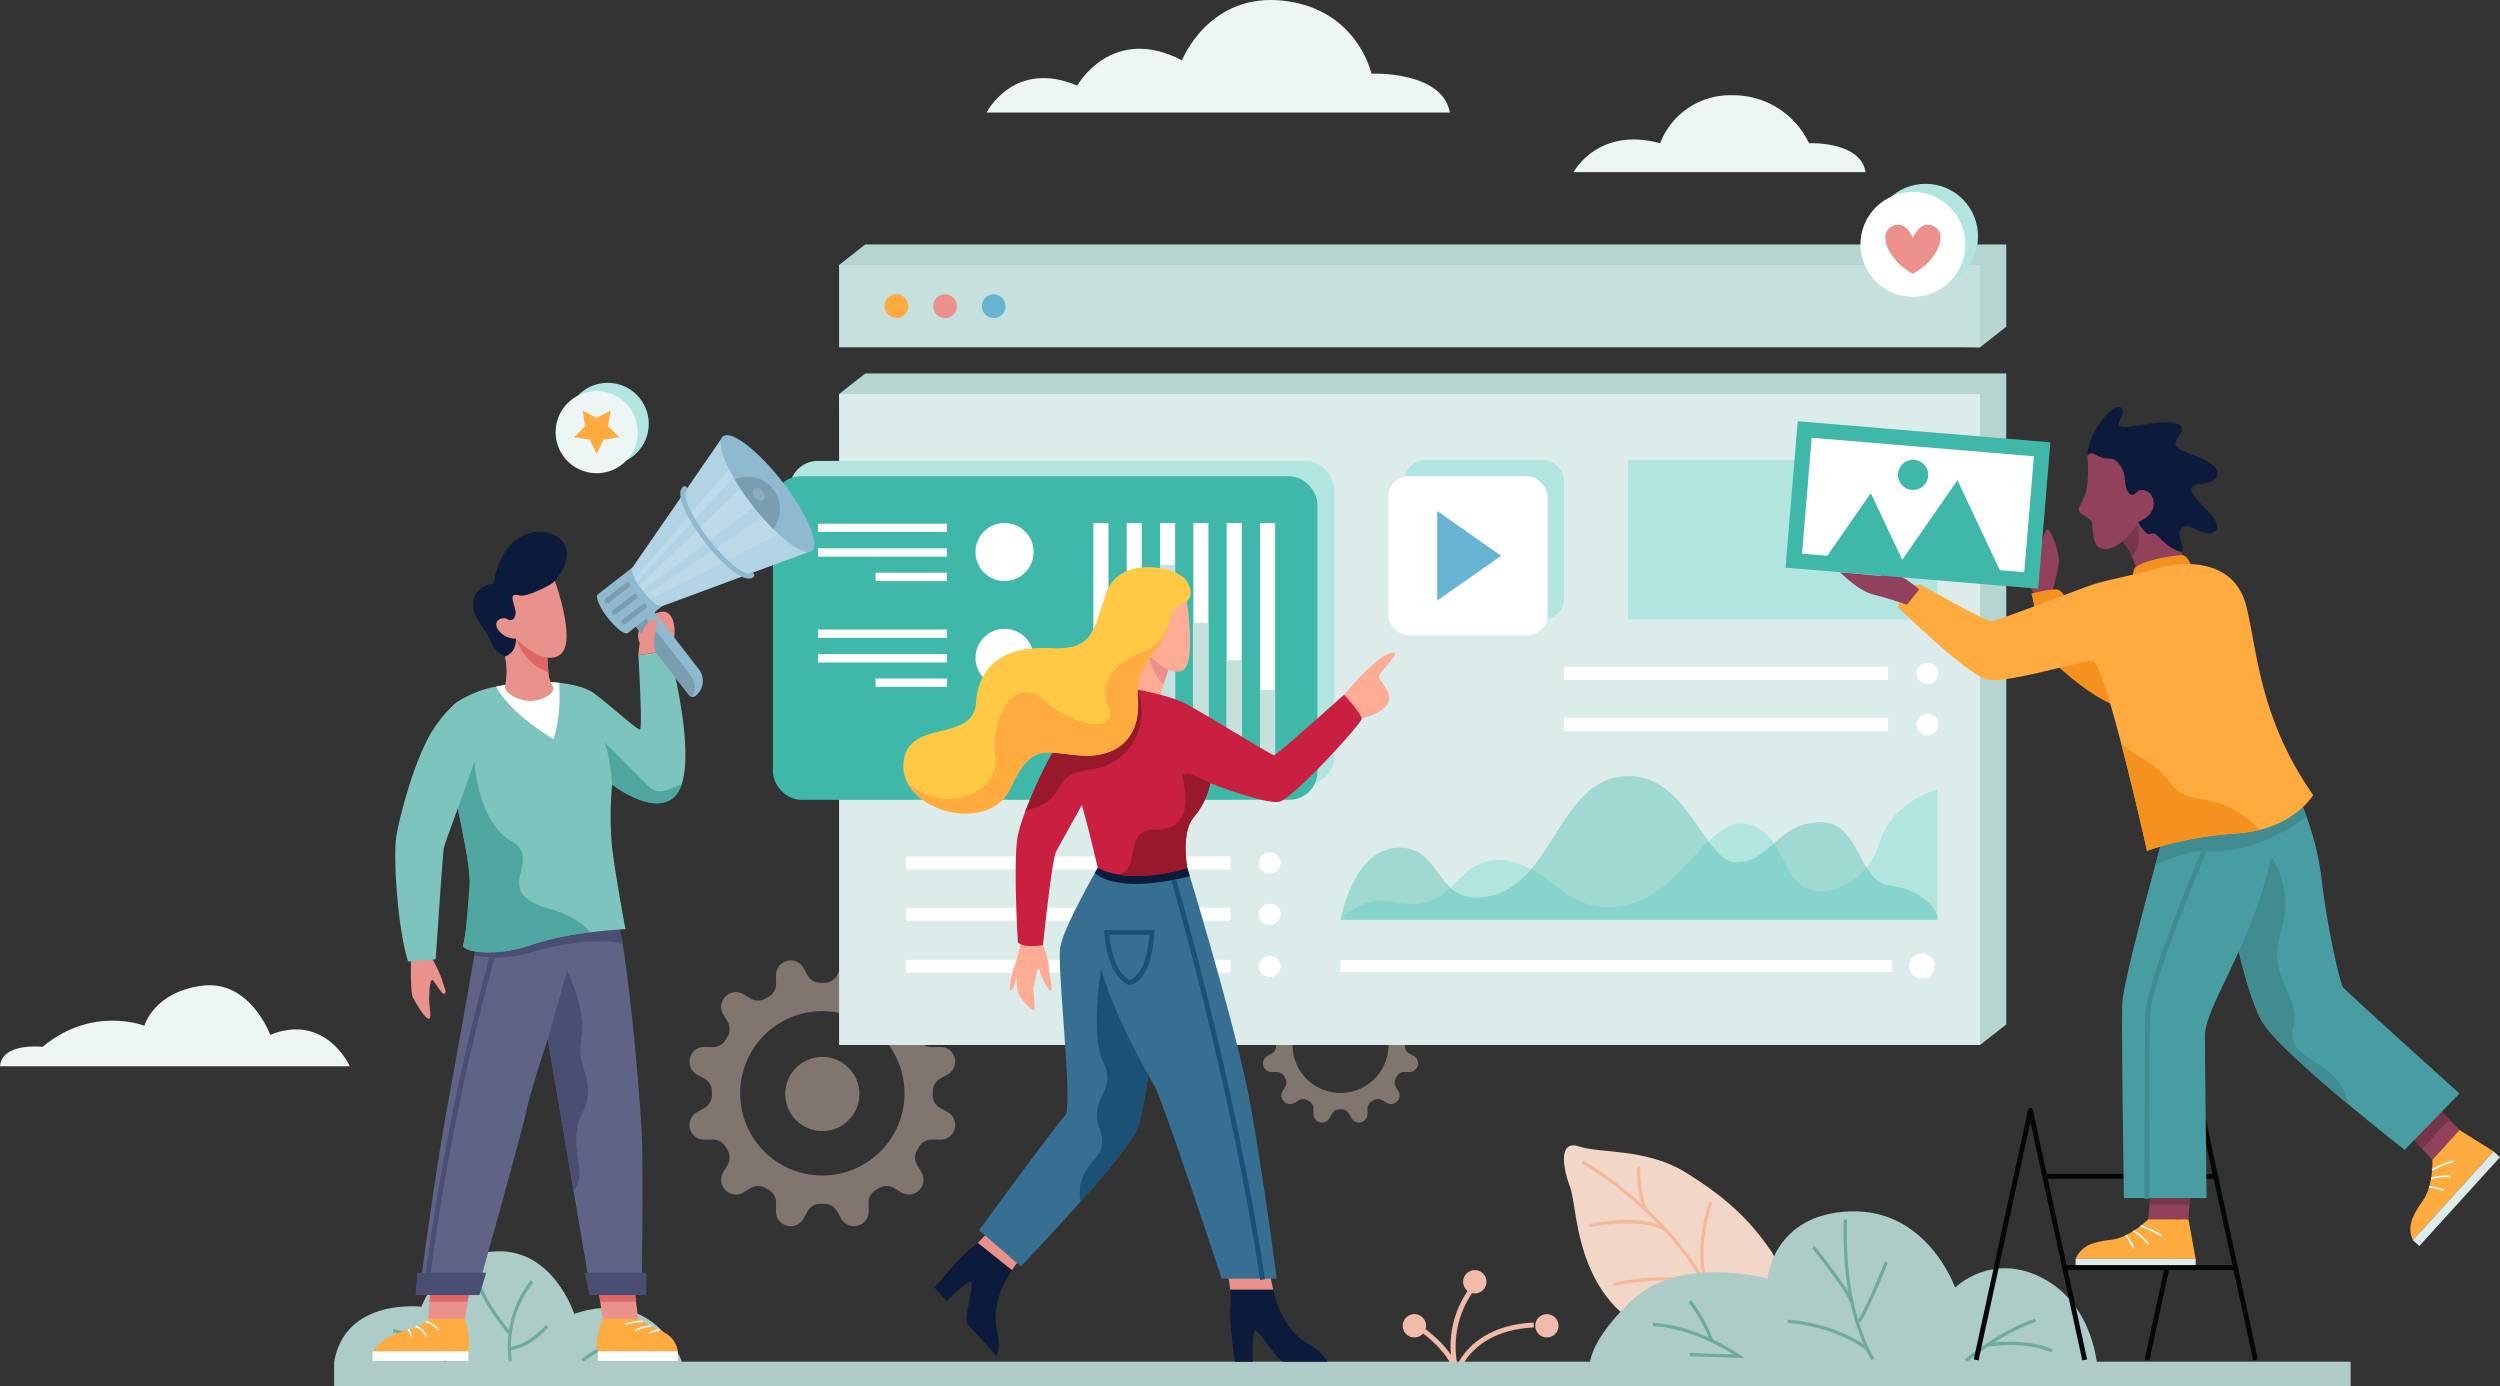 <svg xmlns="http://www.w3.org/2000/svg" width="565.097" height="313.346" viewBox="0 0 565.097 313.346">
  <rect x="0" y="0" width="565.097" height="313.346" fill="#333333" stroke="none"/>
  <g id="Group_928" data-name="Group 928" transform="translate(-249.754 -150.731)">
    <g id="Group_724" data-name="Group 724" transform="translate(249.754 150.731)">
      <g id="Group_674" data-name="Group 674" transform="translate(155.849 217.105)" opacity="0.4">
        <path id="Path_3117" data-name="Path 3117" d="M471.517,497.523c.006.015.009.034.015.05a3.3,3.3,0,0,0,3.235,2.439l1.916-.031a3.316,3.316,0,0,1,2.945,1.718c.12.21.241.421.362.629a3.319,3.319,0,0,1,.022,3.417l-.982,1.632a3.3,3.3,0,0,0,.495,4.024l.041.041a3.3,3.3,0,0,0,4.024.495l1.632-.982a3.319,3.319,0,0,1,3.417.022c.207.121.418.242.629.362a3.315,3.315,0,0,1,1.718,2.944l-.031,1.917a3.3,3.3,0,0,0,2.439,3.235c.016.006.034.009.05.015a3.3,3.3,0,0,0,3.734-1.585l.928-1.672a3.284,3.284,0,0,1,2.919-1.693c.136,0,.273.006.409.006s.272,0,.409-.006a3.284,3.284,0,0,1,2.919,1.693l.929,1.672a3.3,3.3,0,0,0,3.733,1.585c.016-.006.034-.009.05-.015a3.294,3.294,0,0,0,2.439-3.235l-.031-1.917a3.317,3.317,0,0,1,1.718-2.944c.21-.12.421-.241.629-.362a3.319,3.319,0,0,1,3.417-.022l1.632.982a3.3,3.3,0,0,0,4.025-.495l.04-.041a3.3,3.3,0,0,0,.495-4.024l-.981-1.632a3.318,3.318,0,0,1,.021-3.417c.121-.207.242-.418.363-.629a3.314,3.314,0,0,1,2.944-1.718l1.916.031a3.3,3.3,0,0,0,3.235-2.439c.006-.016.009-.034.016-.05a3.3,3.3,0,0,0-1.585-3.734l-1.672-.929a3.283,3.283,0,0,1-1.693-2.919c0-.136.006-.272.006-.409s0-.272-.006-.409A3.285,3.285,0,0,1,528.1,486.2l1.672-.929a3.3,3.3,0,0,0,1.585-3.734c-.006-.015-.009-.034-.016-.049a3.294,3.294,0,0,0-3.235-2.439l-1.916.031a3.315,3.315,0,0,1-2.944-1.718c-.121-.21-.242-.421-.363-.629a3.319,3.319,0,0,1-.021-3.418l.981-1.631a3.3,3.3,0,0,0-.495-4.025l-.04-.04a3.3,3.3,0,0,0-4.025-.495l-1.632.981a3.318,3.318,0,0,1-3.417-.022l-.629-.362a3.315,3.315,0,0,1-1.718-2.944l.031-1.916a3.294,3.294,0,0,0-2.439-3.235c-.016-.006-.034-.009-.05-.016a3.3,3.3,0,0,0-3.733,1.585l-.929,1.672a3.286,3.286,0,0,1-2.919,1.693c-.136,0-.273-.006-.409-.006s-.273,0-.409.006a3.286,3.286,0,0,1-2.919-1.693l-.928-1.672a3.3,3.3,0,0,0-3.734-1.585c-.015.006-.034.009-.05.016a3.3,3.3,0,0,0-2.439,3.235l.031,1.916a3.314,3.314,0,0,1-1.718,2.944l-.629.362a3.318,3.318,0,0,1-3.417.022l-1.632-.981a3.3,3.3,0,0,0-4.024.495l-.041.04a3.3,3.3,0,0,0-.495,4.025l.982,1.631a3.32,3.32,0,0,1-.022,3.418c-.121.207-.242.418-.362.629a3.317,3.317,0,0,1-2.945,1.718l-1.916-.031a3.294,3.294,0,0,0-3.235,2.439c-.006.016-.009.034-.015.049a3.3,3.3,0,0,0,1.585,3.734l1.672.929a3.284,3.284,0,0,1,1.693,2.919c0,.136-.006.273-.006.409s0,.273.006.409a3.283,3.283,0,0,1-1.693,2.919l-1.672.929A3.3,3.3,0,0,0,471.517,497.523Zm11.343-7.99a18.575,18.575,0,1,1,18.575,18.575A18.573,18.573,0,0,1,482.86,489.532Z" transform="translate(-471.407 -459.504)" fill="#f4d7c9"/>
        <circle id="Ellipse_60" data-name="Ellipse 60" cx="8.384" cy="8.384" r="8.384" transform="translate(21.644 21.799)" fill="#f4d7c9"/>
      </g>
      <g id="Group_676" data-name="Group 676" transform="translate(75.53 282.833)">
        <path id="Path_3118" data-name="Path 3118" d="M435.8,578.048s-5.849-17.155-24.368-10.917c0,0-4.679-14.621-17.545-14.133s-16.96,12.52-16.96,12.52-17.285-2.09-19.755,12.531Z" transform="translate(-357.175 -552.985)" fill="#adccc7"/>
        <g id="Group_675" data-name="Group 675" transform="translate(32.204 6.549)">
          <path id="Path_3119" data-name="Path 3119" d="M413.2,580.725l.732-.118a23.418,23.418,0,0,1,4.8-17.818l-.557-.49A24.194,24.194,0,0,0,413.2,580.725Z" transform="translate(-405.928 -562.299)" fill="#6eab9c"/>
          <path id="Path_3120" data-name="Path 3120" d="M410.049,574.476l.567-.477c-.059-.07-5.918-7.078-6.916-11.467l-.724.165C404.015,567.259,409.8,574.183,410.049,574.476Z" transform="translate(-402.977 -562.368)" fill="#6eab9c"/>
          <path id="Path_3121" data-name="Path 3121" d="M413.463,582.39c4.6-.251,8.679-4.993,8.85-5.195l-.565-.48c-.04.047-4.042,4.7-8.326,4.934Z" transform="translate(-406.078 -566.579)" fill="#6eab9c"/>
        </g>
        <path id="Path_3122" data-name="Path 3122" d="M387.884,585.777l.484-.561c-.332-.286-8.177-7.025-12.268-7.139l-.02.741C379.909,578.925,387.8,585.709,387.884,585.777Z" transform="translate(-362.787 -560.434)" fill="#6eab9c"/>
        <path id="Path_3123" data-name="Path 3123" d="M371.117,586.155a70.637,70.637,0,0,0,11.365-1.688l-.185-.718a69.879,69.879,0,0,1-11.224,1.666Z" transform="translate(-361.301 -562.118)" fill="#6eab9c"/>
        <path id="Path_3124" data-name="Path 3124" d="M437.131,585.569c4.116-3.423,12.8-6.158,12.892-6.185l-.221-.708c-.362.113-8.917,2.808-13.146,6.324Z" transform="translate(-380.771 -560.612)" fill="#6eab9c"/>
        <path id="Path_3125" data-name="Path 3125" d="M442.821,576.505" transform="translate(-382.602 -559.968)" fill="none" stroke="#6eab9c" stroke-width="2"/>
        <path id="Path_3126" data-name="Path 3126" d="M441.772,581.873l.741-.021a13.27,13.27,0,0,1,1.422-6.213l-.646-.364A13.767,13.767,0,0,0,441.772,581.873Z" transform="translate(-382.288 -559.602)" fill="#6eab9c"/>
      </g>
      <g id="Group_677" data-name="Group 677" transform="translate(317.068 287.092)">
        <path id="Path_3127" data-name="Path 3127" d="M717.489,586.189l-.552-2a22.173,22.173,0,0,1,3.251-18.93l.87.692a21.441,21.441,0,0,0-3.438,16.288c1.507-2.971,5.924-8.935,17.243-9.5l.056,1.11c-14.252.713-16.883,10.235-16.908,10.332Z" transform="translate(-705.269 -560.887)" fill="#f2baab"/>
        <circle id="Ellipse_61" data-name="Ellipse 61" cx="2.636" cy="2.636" r="2.636" transform="translate(29.95 9.953)" fill="#f2baab"/>
        <path id="Path_3128" data-name="Path 3128" d="M705.971,575.834a2.636,2.636,0,1,1-2.637-2.637A2.636,2.636,0,0,1,705.971,575.834Z" transform="translate(-700.698 -563.244)" fill="#f2baab"/>
        <path id="Path_3129" data-name="Path 3129" d="M725.394,561.679a2.636,2.636,0,1,1-2.636-2.637A2.636,2.636,0,0,1,725.394,561.679Z" transform="translate(-706.464 -559.042)" fill="#f2baab"/>
        <path id="Path_3130" data-name="Path 3130" d="M714.2,587.923c-1.289-4.925-7.254-9.1-7.314-9.142l.632-.915c.259.179,6.363,4.449,7.758,9.775Z" transform="translate(-702.535 -564.63)" fill="#f2baab"/>
      </g>
      <g id="Group_678" data-name="Group 678" transform="translate(353.503 258.902)">
        <path id="Path_3131" data-name="Path 3131" d="M799.38,542.885c-5.012-7.393-10.62-12.436-19.418-17.865s-19.383-4.253-23.936-5.808-4.02,4.122-2.073,9.292.657,30.138,26.086,35.141S803.08,548.343,799.38,542.885Z" transform="translate(-752.517 -518.95)" fill="#f2d6c8"/>
        <path id="Path_3132" data-name="Path 3132" d="M797.451,555.328a.37.37,0,0,0,.36-.461c-2.1-8.312,1.142-17.162,1.175-17.251a.37.37,0,1,0-.694-.259c-.034.091-3.361,9.151-1.2,17.692A.37.37,0,0,0,797.451,555.328Z" transform="translate(-765.534 -524.343)" fill="#f5b89b"/>
        <path id="Path_3133" data-name="Path 3133" d="M789.286,563.47a.37.37,0,0,0,.134-.716c-7.961-3.093-20.343-.313-20.866-.193a.371.371,0,0,0,.165.723c.126-.03,12.684-2.848,20.433.161A.358.358,0,0,0,789.286,563.47Z" transform="translate(-757.192 -531.522)" fill="#f5b89b"/>
        <path id="Path_3134" data-name="Path 3134" d="M789.417,559.171a.384.384,0,0,0,.127-.022.371.371,0,0,0,.22-.476c-7.837-21.423-30.708-34.567-30.938-34.7a.371.371,0,0,0-.365.646c.227.129,22.865,13.145,30.608,34.307A.37.37,0,0,0,789.417,559.171Z" transform="translate(-754.226 -520.428)" fill="#f5b89b"/>
        <path id="Path_3135" data-name="Path 3135" d="M777.9,545.526a.371.371,0,0,0,.2-.685c-5.458-3.433-16.8-1.143-17.276-1.044a.37.37,0,1,0,.15.726c.115-.024,11.526-2.328,16.731.946A.378.378,0,0,0,777.9,545.526Z" transform="translate(-754.895 -526.077)" fill="#f5b89b"/>
        <path id="Path_3136" data-name="Path 3136" d="M778.116,535.981a.371.371,0,0,0,.323-.552c-1.8-3.208-1.695-9.3-1.693-9.366a.372.372,0,0,0-.363-.378h-.008a.371.371,0,0,0-.37.363c0,.259-.11,6.359,1.789,9.743A.371.371,0,0,0,778.116,535.981Z" transform="translate(-759.489 -520.949)" fill="#f5b89b"/>
      </g>
      <path id="Path_3137" data-name="Path 3137" d="M875.591,575.9s-.555-14.294-12.229-20.552-19.98,2.052-19.98,2.052-6.2-17.836-23.685-17.242-18.715,15.19-18.715,15.19-19.908-5.613-31,5.209c-11.326,11.049-9.051,16.085-9.051,16.085Z" transform="translate(-401.456 -266.339)" fill="#adccc7"/>
      <g id="Group_679" data-name="Group 679" transform="translate(444.098 298.049)">
        <path id="Path_3138" data-name="Path 3138" d="M881.842,584.433c.074-.062,7.422-6.232,15.618-9.108l-.245-.7c-8.328,2.922-15.777,9.179-15.852,9.241Z" transform="translate(-881.363 -574.626)" fill="#6eab9c"/>
        <path id="Path_3139" data-name="Path 3139" d="M903.066,584.483l.339-.66c-.215-.11-5.391-2.7-14.915-1.377l.1.734C897.886,581.887,903.015,584.456,903.066,584.483Z" transform="translate(-883.479 -576.836)" fill="#6eab9c"/>
      </g>
      <g id="Group_680" data-name="Group 680" transform="translate(285.483 218.68)" opacity="0.4">
        <path id="Path_3140" data-name="Path 3140" d="M655.842,483.936c0,.009.006.02.009.029a1.924,1.924,0,0,0,1.889,1.424l1.119-.018a1.935,1.935,0,0,1,1.718,1c.07.123.141.246.212.367a1.938,1.938,0,0,1,.013,1.995l-.573.953a1.924,1.924,0,0,0,.289,2.349l.023.023a1.925,1.925,0,0,0,2.35.289l.952-.572a1.935,1.935,0,0,1,1.995.013l.367.211a1.935,1.935,0,0,1,1,1.719l-.018,1.118a1.923,1.923,0,0,0,1.424,1.889l.029.009a1.926,1.926,0,0,0,2.179-.925l.542-.976a1.919,1.919,0,0,1,1.7-.989c.079,0,.159,0,.238,0s.159,0,.238,0a1.918,1.918,0,0,1,1.7.989l.542.976a1.927,1.927,0,0,0,2.18.925l.029-.009a1.924,1.924,0,0,0,1.424-1.889l-.018-1.118a1.936,1.936,0,0,1,1-1.719l.366-.211a1.936,1.936,0,0,1,2-.013l.952.572a1.924,1.924,0,0,0,2.349-.289l.023-.023a1.924,1.924,0,0,0,.29-2.349l-.573-.953a1.938,1.938,0,0,1,.013-1.995l.212-.367a1.935,1.935,0,0,1,1.718-1l1.119.018a1.924,1.924,0,0,0,1.888-1.424c0-.008.006-.02.009-.029a1.926,1.926,0,0,0-.925-2.179l-.976-.542a1.918,1.918,0,0,1-.988-1.7c0-.079,0-.159,0-.238s0-.159,0-.238a1.919,1.919,0,0,1,.988-1.7l.976-.542a1.926,1.926,0,0,0,.925-2.179c0-.009-.006-.02-.009-.029a1.924,1.924,0,0,0-1.888-1.425l-1.119.018a1.935,1.935,0,0,1-1.718-1c-.071-.123-.141-.246-.212-.367a1.938,1.938,0,0,1-.013-1.995l.573-.953a1.924,1.924,0,0,0-.29-2.349l-.023-.023a1.924,1.924,0,0,0-2.349-.289l-.952.572a1.936,1.936,0,0,1-2-.013l-.366-.211a1.935,1.935,0,0,1-1-1.718l.018-1.119A1.924,1.924,0,0,0,678,461.818l-.029-.009a1.928,1.928,0,0,0-2.18.925l-.542.976a1.916,1.916,0,0,1-1.7.988l-.238,0-.238,0a1.917,1.917,0,0,1-1.7-.988l-.542-.976a1.927,1.927,0,0,0-2.179-.925l-.029.009a1.923,1.923,0,0,0-1.424,1.889l.018,1.119a1.935,1.935,0,0,1-1,1.718l-.367.211a1.935,1.935,0,0,1-1.995.013l-.952-.572a1.925,1.925,0,0,0-2.35.289l-.023.023a1.924,1.924,0,0,0-.289,2.349l.573.953a1.938,1.938,0,0,1-.013,1.995c-.071.121-.141.244-.212.367a1.935,1.935,0,0,1-1.718,1l-1.119-.018a1.924,1.924,0,0,0-1.889,1.425c0,.009-.006.02-.009.029a1.927,1.927,0,0,0,.925,2.179l.976.542a1.919,1.919,0,0,1,.989,1.7c0,.079,0,.159,0,.238s0,.159,0,.238a1.918,1.918,0,0,1-.989,1.7l-.976.542A1.927,1.927,0,0,0,655.842,483.936Zm6.621-4.664a10.842,10.842,0,1,1,10.842,10.842A10.842,10.842,0,0,1,662.463,479.272Z" transform="translate(-655.777 -461.744)" fill="#f4d7c9"/>
      </g>
      <path id="Path_3141" data-name="Path 3141" d="M671.639,176.171H566.9s6.2-12.172,20.5-6.086c0,0,7.786-13.984,23.678-5.721,0,0,6.118-15.573,23.28-13.431,16.465,2.055,19.546,16.45,19.546,16.45S669.914,166.683,671.639,176.171Z" transform="translate(-343.906 -150.731)" fill="#edf6f5"/>
      <path id="Path_3142" data-name="Path 3142" d="M249.754,485.775h79.074s-5.439-12.133-17.99-7.112c0,0-4.6-12.551-15.481-11.087s-12.97,9.041-12.97,9.041-11.715-4.648-23.011,4.766C259.377,481.383,250.172,480.337,249.754,485.775Z" transform="translate(-249.754 -244.76)" fill="#edf6f5"/>
      <path id="Path_3143" data-name="Path 3143" d="M821.63,198.735H755.639s5.453-10.358,19.553-6.538a16.961,16.961,0,0,1,16.357-10.844,18.932,18.932,0,0,1,17.3,10.844S820.5,191.676,821.63,198.735Z" transform="translate(-399.941 -159.822)" fill="#edf6f5"/>
      <path id="Path_3144" data-name="Path 3144" d="M525.42,417.934l251.988,4.651,5.919-4.651V270.8H525.42l-5.919,4.651Z" transform="translate(-329.836 -186.377)" fill="#b6d5d0"/>
      <path id="Path_3145" data-name="Path 3145" d="M525.42,247.913l251.988,4.651,5.919-4.651v-18.6H525.42L519.5,233.96Z" transform="translate(-329.836 -174.059)" fill="#b6d5d0"/>
      <rect id="Rectangle_306" data-name="Rectangle 306" width="257.907" height="147.134" transform="translate(189.665 89.074)" fill="#dceceb"/>
      <rect id="Rectangle_307" data-name="Rectangle 307" width="69.944" height="36.005" transform="translate(368.008 104.009)" fill="#b2e5e0"/>
      <g id="Group_681" data-name="Group 681" transform="translate(204.818 192.678)">
        <rect id="Rectangle_308" data-name="Rectangle 308" width="73.281" height="2.925" transform="translate(0 0.919)" fill="#fff"/>
        <rect id="Rectangle_309" data-name="Rectangle 309" width="73.281" height="2.925" transform="translate(0 12.534)" fill="#fff"/>
        <rect id="Rectangle_310" data-name="Rectangle 310" width="73.281" height="2.924" transform="translate(0 24.278)" fill="#fff"/>
        <path id="Path_3146" data-name="Path 3146" d="M656.807,429.527h.167a2.381,2.381,0,0,0,2.381-2.381h0a2.381,2.381,0,0,0-2.381-2.381h-.167a2.381,2.381,0,0,0-2.381,2.381h0A2.381,2.381,0,0,0,656.807,429.527Z" transform="translate(-574.711 -424.764)" fill="#fff"/>
        <path id="Path_3147" data-name="Path 3147" d="M656.807,446.046h.167a2.382,2.382,0,0,0,2.381-2.381h0a2.381,2.381,0,0,0-2.381-2.382h-.167a2.381,2.381,0,0,0-2.381,2.382h0A2.382,2.382,0,0,0,656.807,446.046Z" transform="translate(-574.711 -429.668)" fill="#fff"/>
        <path id="Path_3148" data-name="Path 3148" d="M656.807,462.8h.167a2.381,2.381,0,0,0,2.381-2.381h0a2.382,2.382,0,0,0-2.381-2.381h-.167a2.382,2.382,0,0,0-2.381,2.381h0A2.381,2.381,0,0,0,656.807,462.8Z" transform="translate(-574.711 -434.643)" fill="#fff"/>
      </g>
      <g id="Group_682" data-name="Group 682" transform="translate(353.503 149.81)">
        <rect id="Rectangle_311" data-name="Rectangle 311" width="73.281" height="2.924" transform="translate(0 0.919)" fill="#fff"/>
        <rect id="Rectangle_312" data-name="Rectangle 312" width="73.281" height="2.925" transform="translate(0 12.534)" fill="#fff"/>
        <path id="Path_3149" data-name="Path 3149" d="M868.271,368.558h.167a2.382,2.382,0,0,0,2.381-2.381h0a2.382,2.382,0,0,0-2.381-2.381h-.167a2.382,2.382,0,0,0-2.381,2.381h0A2.382,2.382,0,0,0,868.271,368.558Z" transform="translate(-786.175 -363.795)" fill="#fff"/>
        <path id="Path_3150" data-name="Path 3150" d="M868.271,385.076h.167a2.382,2.382,0,0,0,2.381-2.381h0a2.382,2.382,0,0,0-2.381-2.382h-.167a2.382,2.382,0,0,0-2.381,2.382h0A2.382,2.382,0,0,0,868.271,385.076Z" transform="translate(-786.175 -368.699)" fill="#fff"/>
      </g>
      <rect id="Rectangle_313" data-name="Rectangle 313" width="257.907" height="18.603" transform="translate(189.665 59.901)" fill="#c6e0dd"/>
      <g id="Group_686" data-name="Group 686" transform="translate(199.953 66.525)">
        <g id="Group_683" data-name="Group 683" transform="translate(21.986)">
          <path id="Path_3151" data-name="Path 3151" d="M570.757,248.022a2.677,2.677,0,1,1-2.677-2.677A2.678,2.678,0,0,1,570.757,248.022Z" transform="translate(-565.402 -245.345)" fill="#67b4d2"/>
        </g>
        <g id="Group_684" data-name="Group 684" transform="translate(10.993)">
          <path id="Path_3152" data-name="Path 3152" d="M555.123,248.022a2.678,2.678,0,1,1-2.677-2.677A2.678,2.678,0,0,1,555.123,248.022Z" transform="translate(-549.767 -245.345)" fill="#eb908b"/>
        </g>
        <g id="Group_685" data-name="Group 685">
          <path id="Path_3153" data-name="Path 3153" d="M539.489,248.022a2.678,2.678,0,1,1-2.678-2.677A2.678,2.678,0,0,1,539.489,248.022Z" transform="translate(-534.133 -245.345)" fill="#ffaa3f"/>
        </g>
      </g>
      <g id="Group_702" data-name="Group 702" transform="translate(174.713 104.19)">
        <rect id="Rectangle_314" data-name="Rectangle 314" width="123.074" height="73.125" rx="6.32" transform="translate(3.794)" fill="#b2e5e0"/>
        <rect id="Rectangle_315" data-name="Rectangle 315" width="123.074" height="73.125" rx="6.32" transform="translate(0 3.466)" fill="#3fb8a9"/>
        <g id="Group_693" data-name="Group 693" transform="translate(72.428 14.022)">
          <g id="Group_687" data-name="Group 687">
            <rect id="Rectangle_316" data-name="Rectangle 316" width="3.411" height="52.335" fill="#fff"/>
          </g>
          <g id="Group_688" data-name="Group 688" transform="translate(7.534)">
            <rect id="Rectangle_317" data-name="Rectangle 317" width="3.411" height="52.335" fill="#fff"/>
          </g>
          <g id="Group_689" data-name="Group 689" transform="translate(15.068)">
            <rect id="Rectangle_318" data-name="Rectangle 318" width="3.411" height="52.335" fill="#fff"/>
          </g>
          <g id="Group_690" data-name="Group 690" transform="translate(22.601)">
            <rect id="Rectangle_319" data-name="Rectangle 319" width="3.411" height="52.335" fill="#fff"/>
          </g>
          <g id="Group_691" data-name="Group 691" transform="translate(30.135)">
            <rect id="Rectangle_320" data-name="Rectangle 320" width="3.411" height="52.335" fill="#fff"/>
          </g>
          <g id="Group_692" data-name="Group 692" transform="translate(37.669)">
            <rect id="Rectangle_321" data-name="Rectangle 321" width="3.411" height="52.335" fill="#fff"/>
          </g>
        </g>
        <g id="Group_694" data-name="Group 694" transform="translate(72.428 49.966)">
          <rect id="Rectangle_322" data-name="Rectangle 322" width="3.411" height="16.391" fill="#c6e0dd"/>
        </g>
        <g id="Group_695" data-name="Group 695" transform="translate(79.962 32.345)">
          <rect id="Rectangle_323" data-name="Rectangle 323" width="3.411" height="34.011" fill="#c6e0dd"/>
        </g>
        <g id="Group_696" data-name="Group 696" transform="translate(87.496 23.535)">
          <rect id="Rectangle_324" data-name="Rectangle 324" width="3.411" height="42.822" fill="#c6e0dd"/>
        </g>
        <g id="Group_697" data-name="Group 697" transform="translate(95.03 36.563)">
          <rect id="Rectangle_325" data-name="Rectangle 325" width="3.411" height="29.794" fill="#c6e0dd"/>
        </g>
        <g id="Group_698" data-name="Group 698" transform="translate(102.563 45.045)">
          <rect id="Rectangle_326" data-name="Rectangle 326" width="3.411" height="21.312" fill="#c6e0dd"/>
        </g>
        <g id="Group_699" data-name="Group 699" transform="translate(110.097 51.746)">
          <rect id="Rectangle_327" data-name="Rectangle 327" width="3.411" height="14.61" fill="#c6e0dd"/>
        </g>
        <circle id="Ellipse_62" data-name="Ellipse 62" cx="6.565" cy="6.565" r="6.565" transform="translate(44.823 15.154) rotate(-9.19)" fill="#fff"/>
        <g id="Group_700" data-name="Group 700" transform="translate(10.179 14.185)">
          <rect id="Rectangle_328" data-name="Rectangle 328" width="29.153" height="1.883" fill="#fff"/>
          <rect id="Rectangle_329" data-name="Rectangle 329" width="29.153" height="1.883" transform="translate(0 5.568)" fill="#fff"/>
          <rect id="Rectangle_330" data-name="Rectangle 330" width="16.132" height="1.884" transform="translate(13.02 11.082)" fill="#fff"/>
        </g>
        <circle id="Ellipse_63" data-name="Ellipse 63" cx="6.565" cy="6.565" r="6.565" transform="translate(45.787 37.94)" fill="#fff"/>
        <g id="Group_701" data-name="Group 701" transform="translate(10.179 38.104)">
          <rect id="Rectangle_331" data-name="Rectangle 331" width="29.153" height="1.883" fill="#fff"/>
          <rect id="Rectangle_332" data-name="Rectangle 332" width="29.153" height="1.884" transform="translate(0 5.568)" fill="#fff"/>
          <rect id="Rectangle_333" data-name="Rectangle 333" width="16.132" height="1.883" transform="translate(13.02 11.082)" fill="#fff"/>
        </g>
      </g>
      <rect id="Rectangle_334" data-name="Rectangle 334" width="455.812" height="5.559" transform="translate(75.53 307.787)" fill="#aecbc7"/>
      <g id="Group_703" data-name="Group 703" transform="translate(204.197 128.204)">
        <path id="Path_3154" data-name="Path 3154" d="M681.865,370.047s6.794-8.338,10.377-9.388-2.779,4.447-2.533,5.435,3.829,4.077,1.606,6.547-6.3,2.841-6.3,2.841Z" transform="translate(-582.235 -341.219)" fill="#ffac95"/>
        <path id="Path_3155" data-name="Path 3155" d="M607.2,370.716h10.5l1.134-3.584,1.582-5-5.259-2.8-2.524-1.342Z" transform="translate(-560.068 -340.466)" fill="#ffac95"/>
        <path id="Path_3156" data-name="Path 3156" d="M618.513,359.9a17.126,17.126,0,0,0,3.677,7.8l1.583-5Z" transform="translate(-563.427 -341.032)" fill="#e9928b"/>
        <path id="Path_3157" data-name="Path 3157" d="M580.653,453.255l1.235.679A18.643,18.643,0,0,1,583.247,459c0,1.792,1.05,4.942.37,5.188s-2.409-4.015-2.656-4.818-.927,2.965-1.174,4.015.555,5.065,0,5.25-3.212-2.779-3.582-4.139-.122-3.361-.368-3.052-.589,3.083-1.361,2.682c-.333-.173.247-3.459.989-5.5s1.667-6.115,1.667-6.115Z" transform="translate(-550.325 -368.528)" fill="#ffac95"/>
        <path id="Path_3158" data-name="Path 3158" d="M576.766,431.757c1.36,1.482,5.685.619,5.685.619s1.975-19.271,2.964-21.125c.649-1.219,3.758-6.819,5.808-10.51,1.067-1.924,1.849-3.324,1.849-3.324s.444-2.1.849-4.847c.823-5.574,1.479-13.805-2.068-12.545h0c-4.173,1.49-10.433,14.242-13.453,22.314a38.29,38.29,0,0,0-1.631,5.207C575.654,413.1,576.766,431.757,576.766,431.757Z" transform="translate(-550.887 -346.969)" fill="#c92041"/>
        <path id="Path_3159" data-name="Path 3159" d="M558.483,556.956c.7.493-1.764,8.471-.894,9.435s6.652,7.345,6.652,7.345a11.418,11.418,0,0,0,.119-5.73c-.664-2.516-.875-7.386,3.336-13.742a34.486,34.486,0,0,1,2.427-3.224l-5.7-8.09a40.057,40.057,0,0,1-4.466,5.148,12.252,12.252,0,0,1-1.149.937c-2.516,1.779-8.62,9.183-8.62,9.183l2.734,3.021S557.782,556.463,558.483,556.956Z" transform="translate(-543.143 -395.377)" fill="#0c1b3c"/>
        <path id="Path_3160" data-name="Path 3160" d="M644.965,567.141c-.371,3.057,1.02,12.552,1.02,12.552h4.076s-.278-6.808.556-6.993,5.1,6.993,6.393,6.993h9.913a11.45,11.45,0,0,0-4.169-3.936c-2.379-1.23-6.282-4.5-8.109-12.363-.237-1.019-.441-2.116-.6-3.294l-9.821-1.2s.46,2.153.689,4.5A18.212,18.212,0,0,1,644.965,567.141Z" transform="translate(-571.06 -400.11)" fill="#0c1b3c"/>
        <path id="Path_3161" data-name="Path 3161" d="M654.045,560.1l-9.821-1.2s.46,2.153.689,4.5h9.732C654.408,562.375,654.2,561.278,654.045,560.1Z" transform="translate(-571.06 -400.11)" fill="#e9928b"/>
        <path id="Path_3162" data-name="Path 3162" d="M564.082,548.1l7.739,6.166a34.5,34.5,0,0,1,2.427-3.224l-5.7-8.09A40.057,40.057,0,0,1,564.082,548.1Z" transform="translate(-547.268 -395.377)" fill="#e9928b"/>
        <path id="Path_3163" data-name="Path 3163" d="M564.5,511.663l9.45,8.153s6.779-7.085,13.472-14.62v0c5.974-6.723,11.881-13.8,12.841-16.506a72.609,72.609,0,0,0,2.468-12.141c.56-4.032.867-7.315.867-7.315l-.467-9.98-1.2-25.6-.527-.316-5.959-3.576h-4.11s-.252.434-.671,1.175c-1.9,3.357-7.211,13-7.819,16.8-.741,4.633,2.965,36.133,1.112,37.987S564.5,511.663,564.5,511.663Z" transform="translate(-547.393 -361.773)" fill="#376f92"/>
        <path id="Path_3164" data-name="Path 3164" d="M597.035,513.408c5.974-6.722,11.881-13.8,12.841-16.506,2.038-5.744,3.335-19.456,3.335-19.456l-.467-9.98c-5.425-5.2-10.551-10.032-10.551-10.032s-3.335,17.788,0,24.459-3.535,7.653-.741,15.379C604.043,504.436,595.616,504.05,597.035,513.408Z" transform="translate(-557.003 -369.988)" fill="#1b5175"/>
        <path id="Path_3165" data-name="Path 3165" d="M614.065,476.545c.645,1.164,1.145,2.031,1.423,2.505,1.853,3.15,15.194,43.545,15.194,43.545H643.1s-2.779-21.865-5.929-39.283c-2.724-15.05-11.392-44.079-13.7-51.688-.367-1.2-.571-1.864-.571-1.864h-16.12s-.449,1.123-1.053,2.965a64.739,64.739,0,0,0-3.024,13.9C602.073,453.869,610.411,469.949,614.065,476.545Z" transform="translate(-558.724 -361.773)" fill="#376f92"/>
        <path id="Path_3166" data-name="Path 3166" d="M663.034,566.1" transform="translate(-576.645 -402.249)" fill="none" stroke="#040707" stroke-width="1"/>
        <path id="Path_3167" data-name="Path 3167" d="M601.715,430.936a9.975,9.975,0,0,0,3.729,1.79,23.676,23.676,0,0,0,7.012.611,52.806,52.806,0,0,0,10.732-1.712c-.367-1.2-.571-1.864-.571-1.864H602.386S602.134,430.195,601.715,430.936Z" transform="translate(-558.44 -361.773)" fill="#0c1b3c"/>
        <path id="Path_3168" data-name="Path 3168" d="M595.439,391.185a28.344,28.344,0,0,0,1.056,6.026c.122.382.249.793.375,1.227,1.578,5.344,3.609,14.216,3.609,14.216a16.141,16.141,0,0,0,4.837,1.519c7.294,1.164,15.394-1.519,15.394-1.519s-1.482-8.153,1.483-11.488A17.315,17.315,0,0,0,625.9,393.5s12.474,4.818,15.565,4.2,18.652-17.666,18.652-18.778-3.954-5.437-3.954-5.437S640.845,387.2,640.352,387.2s-15.32-9.139-19.66-11.488c-3.224-1.742-8.606-2.872-11.155-3.336v0h-.007c-.879-.16-1.42-.241-1.42-.241s-.349.119-.927.338c-2.116.8-7.308,2.92-9.683,5.247h0a4.724,4.724,0,0,0-1,1.33C595.413,381.386,595.062,386.534,595.439,391.185Z" transform="translate(-556.534 -344.666)" fill="#c92041"/>
        <path id="Path_3169" data-name="Path 3169" d="M627.339,343.541s2.316,15.022-1.112,16.081-7.6-3.759-7.6-3.759-1.2-5.744,0-9.543S622.892,346.135,627.339,343.541Z" transform="translate(-563.303 -336.176)" fill="#ffac95"/>
        <path id="Path_3170" data-name="Path 3170" d="M646.4,523.964l1.1-.166c-6.844-45.2-19.974-89.974-20.106-90.421l-1.067.314C626.455,434.138,639.565,478.845,646.4,523.964Z" transform="translate(-565.746 -362.847)" fill="#1b5175"/>
        <path id="Path_3171" data-name="Path 3171" d="M610.152,462.118c-5.053-2.591-5.356-11.468-5.367-11.844l-.016-.572h11.38l-.039.593c-.754,11.483-5.474,11.873-5.674,11.883l-.151.008Zm-4.221-11.3c.151,1.929.918,8.189,4.567,10.228.659-.174,3.754-1.467,4.459-10.228Z" transform="translate(-559.347 -367.693)" fill="#1b5175"/>
        <path id="Path_3172" data-name="Path 3172" d="M609.548,422.294c7.293,1.164,15.394-1.519,15.394-1.519s-1.482-8.153,1.483-11.488a17.315,17.315,0,0,0,3.706-7.661s-6.694-3.828-6.2-1.234,2.594,11.885-6.052,11.689C610.3,411.906,614.681,420.545,609.548,422.294Z" transform="translate(-560.766 -352.786)" fill="#98192c"/>
        <path id="Path_3173" data-name="Path 3173" d="M579.294,400.136c2.112-1.382,5.34-1.141,7.49-5.262a6.9,6.9,0,0,1,3.906-3.587,26.765,26.765,0,0,1,4.129-.919,12.158,12.158,0,0,0,7.253-3.832c5.755-6.211,2.8-13.842,2.716-14.053v0h-.007l-2.346.1c-2.116.8-7.308,2.92-9.683,5.247h0C588.574,379.313,582.314,392.065,579.294,400.136Z" transform="translate(-551.784 -344.767)" fill="#98192c"/>
        <path id="Path_3174" data-name="Path 3174" d="M541.036,381.706c3.821,7.66,19.19,10.424,23.329,1.345,4.818-10.562,7.876-7.968,15.843-7.412s13.62-3.705,12.971-12.786c-.645-9,5.552-9.965,7.29-18.111.03-.129.044-.2.044-.2A5.217,5.217,0,0,1,604.2,340.8s2.038-1.389,0-4.632-15.1-5.929-18.159,2.687-2.779,12.971-12.6,12.508-16.214,3.243-16.862,12.415-15.751,3.243-16.4,13.805A8,8,0,0,0,541.036,381.706Z" transform="translate(-540.168 -333.067)" fill="#ffc945"/>
      </g>
      <g id="Group_708" data-name="Group 708" transform="translate(84.197 98.372)">
        <g id="Group_707" data-name="Group 707">
          <path id="Path_3175" data-name="Path 3175" d="M417.886,338.543l2.438-5.791s4.511-4.755,1.951-8.595-13.411-4.755-15.788,9.265c0,0-3.84.122-4.511,3.84s2.682,6.157,3.719,8.9a6.794,6.794,0,0,0,3.352,3.719l4.328.67Z" transform="translate(-379.117 -299.862)" fill="#0c1b3c"/>
          <path id="Path_3176" data-name="Path 3176" d="M385.658,456.536a35.055,35.055,0,0,1,3.17,6.278c.61,2.194,1.158,2.865.671,3.292s-1.707-1.768-2.561-2.865-.975,2.926-.975,4.389.7,4.084-.089,4.145-2.836-3.352-3.568-4.755-.4-10.484-.4-10.484Z" transform="translate(-373.161 -339.891)" fill="#e9928b"/>
          <path id="Path_3177" data-name="Path 3177" d="M388.612,572.751l1.829,1.371s1.372,5.3.732,7.36H369.5a12.985,12.985,0,0,1,6.4-4.366c4.3-1.348,5.578-1.8,6.218-2.994S388.612,572.751,388.612,572.751Z" transform="translate(-369.502 -374.392)" fill="#ffab40"/>
          <path id="Path_3178" data-name="Path 3178" d="M444.5,571.71l-1.554,2.1s-1.92,4.662-1.1,7.36h18.1a5.66,5.66,0,0,0-3.292-4.366,53.792,53.792,0,0,1-5.669-2.994Z" transform="translate(-390.92 -374.083)" fill="#ffab40"/>
          <rect id="Rectangle_335" data-name="Rectangle 335" width="21.67" height="2.15" transform="translate(0 207.09)" fill="#fff"/>
          <rect id="Rectangle_336" data-name="Rectangle 336" width="18.104" height="2.15" transform="translate(50.93 207.09)" fill="#fff"/>
          <path id="Path_3179" data-name="Path 3179" d="M387.446,570.8h8.324l.578-3.888.608-4.069-8.868-1.279-.371,5.348Z" transform="translate(-374.829 -371.072)" fill="#e9928b"/>
          <path id="Path_3180" data-name="Path 3180" d="M441.935,563.649l.549,3.884.548,3.888h8.046l-.5-3.888-.5-3.884Z" transform="translate(-391.006 -371.69)" fill="#e9928b"/>
          <path id="Path_3181" data-name="Path 3181" d="M450.073,563.649h-8.138l.549,3.884h8.09Z" transform="translate(-391.006 -371.69)" fill="#de6667"/>
          <path id="Path_3182" data-name="Path 3182" d="M387.831,566.915h8.631l.608-4.069-8.868-1.279Z" transform="translate(-374.943 -371.072)" fill="#de6667"/>
          <path id="Path_3183" data-name="Path 3183" d="M384.589,529.922h12.982s10.057-35.844,11.155-40.966,4.877-16.4,4.877-16.4l9.754,57.361h11.451s.482-27.613,0-36.76c-.382-7.3-2.327-30.585-4.307-42.181a28.854,28.854,0,0,0-1.478-6.1c-2.376-4.936-31.453,5.671-31.453,5.671s-.2,1.126-.545,3.08c-1.112,6.292-3.747,21.15-6.163,34.409C387.7,505.414,384.589,529.922,384.589,529.922Z" transform="translate(-373.981 -336.043)" fill="#5f6386"/>
          <path id="Path_3184" data-name="Path 3184" d="M425.854,478.286l4.359-15.422s4.48,8.534,3.2,15.422,3.92,9.42.231,16.763,1.62,12.949-1.957,17.539Z" transform="translate(-386.232 -341.769)" fill="#4a4e73"/>
          <path id="Path_3185" data-name="Path 3185" d="M402.278,453.634a26.558,26.558,0,0,0,12.778-.682c11.615-3.22,17.756-2.746,20.7-1.972a28.854,28.854,0,0,0-1.478-6.1c-2.376-4.936-31.453,5.671-31.453,5.671S402.623,451.681,402.278,453.634Z" transform="translate(-379.233 -336.043)" fill="#4a4e73"/>
          <path id="Path_3186" data-name="Path 3186" d="M462.971,353.786s.731-3.792-.914-5.747-5.564,1.088-5.564,1.088-2.538,2.73-1.23,5.3S462.971,353.786,462.971,353.786Z" transform="translate(-394.852 -307.485)" fill="#e9928b"/>
          <path id="Path_3187" data-name="Path 3187" d="M394.7,389.037c1.594,9.231,4.2,19.5,3.876,24.074-.608,8.534-.975,11.7-1.463,13.29s7.193,2.924,15.483,0a67.753,67.753,0,0,1,13.252-2.81c4.5-.56,7.96-.722,7.96-.722s-2.316-12.319-3.046-18.778a75.128,75.128,0,0,1,.044-13.9l.011.011c.356.274,9.424,7.208,14.094,2.717a6.62,6.62,0,0,0,1.564-2.647c3.061-8.879-2.791-30.319-2.791-30.319l-6.949.975s.975,16.7.364,16.825-7.194-5.852-10.362-8.168c-1.775-1.3-4.766-2.064-7.916-2.4a36.323,36.323,0,0,0-7.2-.037,42.169,42.169,0,0,0-7.06.9,23.91,23.91,0,0,0-9.154,3.731C392.689,373.82,393.309,381.036,394.7,389.037Z" transform="translate(-376.63 -311.218)" fill="#7dc4be"/>
          <g id="Group_704" data-name="Group 704" transform="translate(18.068 73.672)" opacity="0.65">
            <path id="Path_3188" data-name="Path 3188" d="M397.612,436.929c-.486,1.586,7.193,2.924,15.483,0a67.753,67.753,0,0,1,13.252-2.81c-1.534-1.908-4.155-3.847-9.595-5.455-13.349-3.954-.608-10.747-8.268-15.194s-8.309-18.052-8.309-18.052l-4.977,4.147c1.594,9.231,4.2,19.5,3.876,24.074C398.468,432.174,398.1,435.343,397.612,436.929Z" transform="translate(-395.199 -395.418)" fill="#379690"/>
          </g>
          <path id="Path_3189" data-name="Path 3189" d="M409.225,371.02c3.38,6.322,12.952,11.852,12.952,11.852,1.653-4.777,1.467-10.459,1.309-12.715a36.323,36.323,0,0,0-7.2-.037A42.169,42.169,0,0,0,409.225,371.02Z" transform="translate(-381.295 -314.187)" fill="#fff"/>
          <path id="Path_3190" data-name="Path 3190" d="M395.08,375.777c-1.669-1.854-5.12-.244-9.387,5.974s-7.924,19.994-8.655,24.748.366,21.091,2.682,28.162l6.228-.487s1.575-23.408,1.819-24.992,5.242-14.143,7.315-20.97S397.274,378.215,395.08,375.777Z" transform="translate(-371.672 -315.7)" fill="#7dc4be"/>
          <path id="Path_3191" data-name="Path 3191" d="M412.071,366.5c0,.915,1.342,2.5,4.632,3.109s7.316-1.768,6.1-3.354a7.109,7.109,0,0,1-.9-3.024,35.021,35.021,0,0,1-.259-4.351s-7.13-6.645-7.071-3.232-2.5,4.025-2.5,4.025A16.623,16.623,0,0,1,412.071,366.5Z" transform="translate(-382.14 -309.649)" fill="#e9928b"/>
          <path id="Path_3192" data-name="Path 3192" d="M415.623,355.644c1.9,4.8,4.892,6.782,7.331,7.582a35.021,35.021,0,0,1-.259-4.351S415.564,352.231,415.623,355.644Z" transform="translate(-383.194 -309.649)" fill="#de6667"/>
          <g id="Group_705" data-name="Group 705" transform="translate(50.737)">
            <path id="Path_3193" data-name="Path 3193" d="M453.193,349.564l12.7,16.345a1.043,1.043,0,0,0,1.462.184,4.307,4.307,0,0,0,.759-6.043l-10.7-13.767Z" transform="translate(-445.085 -307.159)" fill="#8fb9cf"/>
            <path id="Path_3194" data-name="Path 3194" d="M453.193,350.167l12.7,16.345a1.042,1.042,0,0,0,.693.394,4.3,4.3,0,0,0-.311-4.825l-10.7-13.766Z" transform="translate(-445.085 -307.762)" fill="#7a9db0"/>
            <path id="Path_3195" data-name="Path 3195" d="M444.087,347.054c1.867,2.4,3.894,3.954,4.527,3.463s-.369-2.839-2.237-5.242-3.894-3.954-4.526-3.463S442.22,344.65,444.087,347.054Z" transform="translate(-441.662 -305.805)" fill="#8fb9cf"/>
            <rect id="Rectangle_337" data-name="Rectangle 337" width="9.969" height="11.044" transform="translate(0.176 35.991) rotate(-37.842)" fill="#8fb9cf"/>
            <path id="Path_3196" data-name="Path 3196" d="M447.505,346.221l4.6-3.574a.59.59,0,0,0,.1-.828h0a.59.59,0,0,0-.828-.1l-4.6,3.575a.59.59,0,0,0-.1.828h0A.59.59,0,0,0,447.505,346.221Z" transform="translate(-443.114 -305.766)" fill="#7a9db0"/>
            <path id="Path_3197" data-name="Path 3197" d="M445.077,342.562l4.6-3.574a.59.59,0,0,0,.1-.828h0a.59.59,0,0,0-.828-.1l-4.6,3.574a.59.59,0,0,0-.1.828h0A.589.589,0,0,0,445.077,342.562Z" transform="translate(-442.393 -304.68)" fill="#7a9db0"/>
            <path id="Path_3198" data-name="Path 3198" d="M450.41,349.427l4.6-3.575a.59.59,0,0,0,.1-.828h0a.589.589,0,0,0-.827-.1l-4.6,3.574a.59.59,0,0,0-.1.828h0A.59.59,0,0,0,450.41,349.427Z" transform="translate(-443.976 -306.718)" fill="#7a9db0"/>
            <path id="Path_3199" data-name="Path 3199" d="M455.284,325.888l.008.011c.269.347.541.674.811.981.312.352.62.676.92.967,1.252,1.209,2.351,1.839,2.785,1.5l.013.017,33.742-12.492-20.083-25.851-20.448,29.6.014.018c-.38.3-.172,1.256.458,2.5.13.258.282.531.449.813s.366.595.577.9C454.763,325.2,455.014,325.541,455.284,325.888Z" transform="translate(-444.985 -290.753)" fill="#b2d3e4"/>
            <path id="Path_3200" data-name="Path 3200" d="M455.991,330.033l.008.011,27.526-20.67-3.409-4.388L455.239,329C455.47,329.341,455.721,329.687,455.991,330.033Z" transform="translate(-445.692 -294.899)" fill="#fff" opacity="0.15"/>
            <path id="Path_3201" data-name="Path 3201" d="M457.474,334.01c.312.352.62.676.92.967l32.327-16.319-5.038-3.618Z" transform="translate(-446.356 -297.883)" fill="#fff" opacity="0.15"/>
            <path id="Path_3202" data-name="Path 3202" d="M454.229,326.221l24.2-26.093-1.612-1.472L453.78,325.408C453.91,325.666,454.062,325.939,454.229,326.221Z" transform="translate(-445.259 -293.019)" fill="#fff" opacity="0.15"/>
            <path id="Path_3203" data-name="Path 3203" d="M488.594,306.477a56.978,56.978,0,0,0,4.7,5.351h0c3.911,3.9,7.394,5.981,8.743,4.933,1.878-1.459-1.093-8.428-6.64-15.566s-11.565-11.744-13.443-10.285c-1.349,1.048-.2,4.937,2.618,9.691A56.671,56.671,0,0,0,488.594,306.477Z" transform="translate(-453.456 -290.639)" fill="#8fb9cf"/>
            <path id="Path_3204" data-name="Path 3204" d="M484.976,327.589a.555.555,0,1,0-.681-.878c-.476.369-2.493-.305-5.884-3.688l-.271-.271a43.015,43.015,0,0,1-3.237-3.725,42.223,42.223,0,0,1-3.005-4.389c-2.44-4.122-2.595-6.244-2.119-6.614a.555.555,0,1,0-.681-.878c-1.808,1.4.687,6.1,1.844,8.056a45.549,45.549,0,0,0,6.685,8.607l.351.342C479.747,325.867,483.289,328.9,484.976,327.589Z" transform="translate(-449.617 -295.506)" fill="#8fb9cf"/>
            <path id="Path_3205" data-name="Path 3205" d="M489.937,310.43a56.978,56.978,0,0,0,4.7,5.351h0a7.342,7.342,0,0,0-8.721-11.227A56.671,56.671,0,0,0,489.937,310.43Z" transform="translate(-454.799 -294.592)" fill="#7a9db0"/>
            <path id="Path_3206" data-name="Path 3206" d="M492.28,309.687c.557.716,1.4.993,1.886.616s.426-1.263-.131-1.979-1.4-.993-1.886-.617S491.723,308.97,492.28,309.687Z" transform="translate(-456.553 -295.656)" fill="#fff" opacity="0.15"/>
          </g>
          <path id="Path_3207" data-name="Path 3207" d="M454.984,357.935s.24-5.136,1.751-6.881,2.778-1.426,2.516,0-1.413,3.931-.295,6.3Z" transform="translate(-394.88 -308.222)" fill="#e9928b"/>
          <path id="Path_3208" data-name="Path 3208" d="M451.625,559.886v5.049H438.84l-1.158-5.049Z" transform="translate(-389.743 -370.573)" fill="#4a4e73"/>
          <path id="Path_3209" data-name="Path 3209" d="M397.78,564.936H383.327l.417-5.049h15.565Z" transform="translate(-373.606 -370.573)" fill="#4a4e73"/>
          <path id="Path_3210" data-name="Path 3210" d="M389.352,577.583l.35-.12c-.016-.049-.43-1.205-2.891-2.111l-.128.347C388.954,576.535,389.349,577.573,389.352,577.583Z" transform="translate(-374.603 -375.165)" fill="#fff"/>
          <path id="Path_3211" data-name="Path 3211" d="M385.551,579.443l.359-.095a3.662,3.662,0,0,0-2.554-2.431l-.1.358A3.286,3.286,0,0,1,385.551,579.443Z" transform="translate(-373.586 -375.629)" fill="#fff"/>
          <path id="Path_3212" data-name="Path 3212" d="M381.408,579.7l.369-.033a3.307,3.307,0,0,0-.775-1.789l-.269.255A2.976,2.976,0,0,1,381.408,579.7Z" transform="translate(-372.837 -375.914)" fill="#fff"/>
          <path id="Path_3213" data-name="Path 3213" d="M450.9,576.3a10.912,10.912,0,0,1,3.765-.67l.012-.371a11.079,11.079,0,0,0-3.911.7Z" transform="translate(-393.627 -375.135)" fill="#fff"/>
          <path id="Path_3214" data-name="Path 3214" d="M453.933,578.1a11.574,11.574,0,0,1,3.537-.992l-.022-.371a11.734,11.734,0,0,0-3.665,1.024Z" transform="translate(-394.523 -375.577)" fill="#fff"/>
          <path id="Path_3215" data-name="Path 3215" d="M458.484,579.155a5.493,5.493,0,0,1,2.126-.753l-.056-.366a5.7,5.7,0,0,0-2.318.844Z" transform="translate(-395.846 -375.961)" fill="#fff"/>
          <g id="Group_706" data-name="Group 706" transform="translate(52.471 69.425)" opacity="0.65">
            <path id="Path_3216" data-name="Path 3216" d="M444.128,389.378c1.286,3.335,1.7,9.55,1.7,9.55l.011.011c.356.274,9.424,7.208,14.094,2.717a6.62,6.62,0,0,0,1.564-2.647c-2.583.356-4.788,3.076-7.845-.082C448.909,394.025,444.128,389.378,444.128,389.378Z" transform="translate(-444.128 -389.378)" fill="#379690"/>
          </g>
          <path id="Path_3217" data-name="Path 3217" d="M422.524,337.417s5.06,13.9,1.219,16.7-10-3.6-10-3.6a4.862,4.862,0,0,1-4.023-2.012c-1.4-2.133,1.036-3.068,2.134-2.388s2.377-.355,1.524-2.976-.366-2.743,1.28-2.377S422.341,338.148,422.524,337.417Z" transform="translate(-381.317 -304.527)" fill="#e9928b"/>
        </g>
        <path id="Path_3218" data-name="Path 3218" d="M387.764,529.811a535,535,0,0,1,14.394-71.164l-1.067-.314a536.354,536.354,0,0,0-14.428,71.33Z" transform="translate(-374.597 -340.424)" fill="#4a4e73"/>
      </g>
      <g id="Group_713" data-name="Group 713" transform="translate(403.596 91.983)">
        <path id="Path_3219" data-name="Path 3219" d="M907.234,335.629s1.73-5.766,1.73-7.611-1.692-7.035-2.634-7.151-2.786,10.034-3.594,11.417.693,3.345.693,3.345Z" transform="translate(-847.136 -293.224)" fill="#91415c"/>
        <g id="Group_710" data-name="Group 710" transform="translate(139.359 156.166)">
          <g id="Group_709" data-name="Group 709">
            <path id="Path_3220" data-name="Path 3220" d="M1028.811,517.7l6.132-6.754-2.352-2.411-4.76-4.878-5.87,6.466,4.585,5.071Z" transform="translate(-1021.961 -503.656)" fill="#91415c"/>
            <path id="Path_3221" data-name="Path 3221" d="M1026.546,515.192l6.044-6.658-4.76-4.878-5.87,6.466Z" transform="translate(-1021.961 -503.656)" fill="#75354a"/>
            <path id="Path_3222" data-name="Path 3222" d="M1035.737,514.024l-6.13,6.753s.337,5.838-2.282,9.412-3.318,6.07-2.123,8.721l18.235-20.087Z" transform="translate(-1022.756 -506.734)" fill="#fdab3f"/>
            <path id="Path_3223" data-name="Path 3223" d="M1052.231,521.624" transform="translate(-1030.947 -508.99)" fill="#fff"/>
            <path id="Path_3224" data-name="Path 3224" d="M1026.3,550.193" transform="translate(-1023.248 -517.472)" fill="#fff"/>
            <path id="Path_3225" data-name="Path 3225" d="M1031.7,526.092a20.207,20.207,0,0,1,4.783-1.961l-.1-.357a20.085,20.085,0,0,0-4.9,2.018Z" transform="translate(-1024.787 -509.629)" fill="#fff"/>
            <path id="Path_3226" data-name="Path 3226" d="M1031.341,529.488a10.646,10.646,0,0,1,4.34-.423l.042-.368a10.834,10.834,0,0,0-4.525.449Z" transform="translate(-1024.703 -511.071)" fill="#fff"/>
            <path id="Path_3227" data-name="Path 3227" d="M1034,533.186l.136-.345a13.153,13.153,0,0,0-3.45-.8l-.023.37A13,13,0,0,1,1034,533.186Z" transform="translate(-1024.544 -512.082)" fill="#fff"/>
          </g>
          <rect id="Rectangle_338" data-name="Rectangle 338" width="27.13" height="1.971" transform="matrix(0.672, -0.74, 0.74, 0.672, 2.447, 32.175)" fill="#dceceb"/>
        </g>
        <path id="Path_3228" data-name="Path 3228" d="M965.493,426.847s.114.634.325,1.716c.446,2.3,1.329,6.643,2.464,11.3,1.463,5.982,3.349,12.48,5.286,15.818,2.242,3.865,11.469,12.016,19.476,18.694,6.809,5.677,12.739,10.289,12.739,10.289l12.4-12.722s-25.651-23.122-26.343-24.045-3.737-14.358-4.892-24.97a63.309,63.309,0,0,0-3.343-13.566,95.079,95.079,0,0,0-3.805-9.269l-12,4.384-.118,1.124-1.162,11.276Z" transform="translate(-865.838 -316.743)" fill="#489da2"/>
        <path id="Path_3229" data-name="Path 3229" d="M965.955,436.331c.446,2.3,1.329,6.643,2.464,11.3,1.463,5.982,3.349,12.48,5.286,15.818,2.242,3.865,11.469,12.016,19.476,18.694-1.92-10.442-14.268-9.5-12.442-17.136,1.9-7.958-6.055-11.072-2.882-21.452s-1.962-17.3-1.962-17.3S971.242,430.905,965.955,436.331Z" transform="translate(-865.975 -324.511)" fill="#408c91"/>
        <path id="Path_3230" data-name="Path 3230" d="M930.044,320.626a13.638,13.638,0,0,1,3.6,4.965,16.921,16.921,0,0,1,1.321,4.722c.865,6.574,12.283-.519,12.283-.519l-5.536-11.59-4.536-2.422-3.533,2.4Z" transform="translate(-855.314 -291.715)" fill="#91415c"/>
        <path id="Path_3231" data-name="Path 3231" d="M948.836,332.137s-.9-2.821-2.182-2.924-10.62,1.26-11.052,3.433a7.829,7.829,0,0,0,0,3.557Z" transform="translate(-856.907 -295.7)" fill="#f5911f"/>
        <path id="Path_3232" data-name="Path 3232" d="M903.76,345.41l-.923-4.267s4.267-1.109,5.882-.9,3.113,5.167,3.113,5.167Z" transform="translate(-847.237 -298.968)" fill="#f5911f"/>
        <path id="Path_3233" data-name="Path 3233" d="M928.813,371.878s-5.978,1.607-18.612-9.743,10.482-6.864,10.482-6.864Z" transform="translate(-848.302 -303.178)" fill="#f5911f"/>
        <rect id="Rectangle_339" data-name="Rectangle 339" width="38.508" height="1.112" transform="translate(58.711 173.359)" fill="#040707"/>
        <path id="Path_3234" data-name="Path 3234" d="M940.285,563.988l11.725-53.9,11.724,53.9,1.086-.236-12.267-56.4a.556.556,0,0,0-1.087,0l-12.267,56.4Z" transform="translate(-858.032 -348.459)" fill="#040707"/>
        <g id="Group_712" data-name="Group 712" transform="translate(65.576 173.471)">
          <g id="Group_711" data-name="Group 711">
            <path id="Path_3235" data-name="Path 3235" d="M940.328,538.433h9.122l.2-3.362.413-6.8h-8.733l-.672,6.8Z" transform="translate(-923.943 -528.267)" fill="#91415c"/>
            <path id="Path_3236" data-name="Path 3236" d="M940.8,535.071H949.8l.413-6.8h-8.733Z" transform="translate(-924.084 -528.267)" fill="#75354a"/>
            <path id="Path_3237" data-name="Path 3237" d="M942.532,542.725h-9.121s-4.1,4.174-8.5,4.638-6.725,1.623-7.884,4.29h27.13Z" transform="translate(-917.025 -532.56)" fill="#fdab3f"/>
            <path id="Path_3238" data-name="Path 3238" d="M955.61,556.576" transform="translate(-928.48 -536.672)" fill="#fff"/>
            <path id="Path_3239" data-name="Path 3239" d="M917.025,556.576" transform="translate(-917.025 -536.672)" fill="#fff"/>
            <path id="Path_3240" data-name="Path 3240" d="M942.506,547.173l.2-.313a20.121,20.121,0,0,0-4.79-2.273l-.076.363A20.224,20.224,0,0,1,942.506,547.173Z" transform="translate(-923.204 -533.112)" fill="#fff"/>
            <path id="Path_3241" data-name="Path 3241" d="M938.75,549.47l.3-.217a10.814,10.814,0,0,0-3.374-3.049l-.156.336A10.659,10.659,0,0,1,938.75,549.47Z" transform="translate(-922.516 -533.593)" fill="#fff"/>
            <path id="Path_3242" data-name="Path 3242" d="M934.681,550.856l.346-.132a13.171,13.171,0,0,0-1.725-3.093l-.29.232A13.038,13.038,0,0,1,934.681,550.856Z" transform="translate(-921.771 -534.016)" fill="#fff"/>
          </g>
          <rect id="Rectangle_340" data-name="Rectangle 340" width="27.13" height="1.971" transform="translate(0 19.093)" fill="#dceceb"/>
        </g>
        <path id="Path_3243" data-name="Path 3243" d="M885.364,563.988l11.725-53.9,11.724,53.9,1.087-.236-12.269-56.4a.556.556,0,0,0-1.086,0l-12.267,56.4Z" transform="translate(-841.727 -348.459)" fill="#040707"/>
        <rect id="Rectangle_341" data-name="Rectangle 341" width="38.616" height="1.112" transform="translate(63.088 193.979)" fill="#040707"/>
        <path id="Path_3244" data-name="Path 3244" d="M932.373,497.417h18.683s-.364-31.125-.364-36.661c0-3.937,3.734-10.435,7.633-19.046A122.39,122.39,0,0,0,962.92,430.2a103.483,103.483,0,0,0,3.817-14.742,57.954,57.954,0,0,0,1.027-9.131l-10.037,1.124-14.645,1.644s-1.605,5.673-3.6,13c-3.177,11.7-7.331,27.6-7.474,31.29C931.781,459.373,932.373,497.417,932.373,497.417Z" transform="translate(-855.882 -318.594)" fill="#489da2"/>
        <path id="Path_3245" data-name="Path 3245" d="M942.661,420.235c4.051-1.706,8.22-3.343,12.362-3.135a24.814,24.814,0,0,0,4.719-.229,33.872,33.872,0,0,0,10.172-3.27,44.881,44.881,0,0,0,6.909-4.245,95.079,95.079,0,0,0-3.805-9.269l-12,4.384L960.9,405.6l-14.645,1.644S944.654,412.914,942.661,420.235Z" transform="translate(-859.06 -316.743)" fill="#408c91"/>
        <path id="Path_3246" data-name="Path 3246" d="M860.028,341.895S875.6,357.118,880.1,358.156s21.1-4.325,23.872-4.152c1.252.079,3.893,8.878,6.4,18.489,3.034,11.615,5.885,24.413,5.885,24.413s7.784-3.114,20.413-3.979a28.936,28.936,0,0,0,5.058-.785c8.8-2.2,12.068-7.864,12.068-7.864-12.455-17.818-12.628-33.388-15.223-43.075s-12.975-10.379-20.759-7.957c-3.45,1.072-10.9,2.422-14.359,3.633s-21.278,8.13-22.489,8.13-15.916-8.3-15.916-8.3C860.374,336.7,860.028,341.895,860.028,341.895Z" transform="translate(-834.528 -296.548)" fill="#ffab40"/>
        <path id="Path_3247" data-name="Path 3247" d="M859.192,337.662a24.788,24.788,0,0,0-5.536-3.687c-2.537-1.038-6-3.168-6-2.045s3.114,2.707,3.114,2.707l-9.486-.862s4.181,4.237,7.525,5.044,7.612,2.306,7.612,2.306Z" transform="translate(-828.964 -296.414)" fill="#91415c"/>
        <rect id="Rectangle_342" data-name="Rectangle 342" width="33.214" height="57.314" transform="translate(0 36.333) rotate(-85.233)" fill="#3fb8a9"/>
        <rect id="Rectangle_343" data-name="Rectangle 343" width="26.295" height="50.394" transform="translate(3.735 33.173) rotate(-85.233)" fill="#fff"/>
        <path id="Path_3248" data-name="Path 3248" d="M883.279,325.838l-9.768-20.727-13.066,18.822Z" transform="translate(-834.652 -288.546)" fill="#3fb8a9"/>
        <path id="Path_3249" data-name="Path 3249" d="M854.465,325.291l-7.555-16.031L836.8,323.819Z" transform="translate(-827.633 -289.778)" fill="#3fb8a9"/>
        <path id="Path_3250" data-name="Path 3250" d="M859.927,301.666a3.409,3.409,0,1,0,3.681-3.114A3.409,3.409,0,0,0,859.927,301.666Z" transform="translate(-834.494 -286.596)" fill="#3fb8a9"/>
        <path id="Path_3251" data-name="Path 3251" d="M939.179,501.467h1.112c0-.333-.044-33.422.148-41.4.189-7.874,13.92-39.808,14.058-40.13l-1.021-.44c-.57,1.322-13.955,32.455-14.149,40.543C939.135,468.031,939.178,501.134,939.179,501.467Z" transform="translate(-858.025 -322.506)" fill="#408c91"/>
        <path id="Path_3252" data-name="Path 3252" d="M931.619,389.563c3.034,11.615,5.885,24.413,5.885,24.413s7.784-3.114,20.413-3.979a28.934,28.934,0,0,0,5.058-.785,11.571,11.571,0,0,0-.948-.945c-10.421-9.341-14.316-3.113-19.416-9.86C938.8,393.365,935.1,393.086,931.619,389.563Z" transform="translate(-855.782 -313.618)" fill="#f5911f"/>
        <path id="Path_3253" data-name="Path 3253" d="M922.7,294.549l-1.9-1.989s-.173-3.547,3.4-8.16,5.651-2.883,4.036,0,3.231,1.384,7.555.808,7.9.035,5.766,2.843-.288,2.924,5.017,5.114,4.5,5.42,0,5.766-1.5,3,1.958,6.689.811,5.766-3,3.69-4.613.231-3.345,3.46-3.229.461-5.305-1.845-1.5,1.73-4.671-3.345S922.7,294.549,922.7,294.549Z" transform="translate(-852.568 -281.552)" fill="#0c1b3c"/>
        <path id="Path_3254" data-name="Path 3254" d="M930.044,321.64a13.638,13.638,0,0,1,3.6,4.965c2.526-2.685,1.076-7.293,1.076-7.293l-1.076-.114Z" transform="translate(-855.314 -292.728)" fill="#75354a"/>
        <path id="Path_3255" data-name="Path 3255" d="M919.957,296.989s.577,5.853-.519,8.852-2.192,3.113-.865,4.267,2.191.923,2.479,2.249-.288,5.882,3.057,5.766,6.919-4.9,7.265-6.112c0,0,3.518-1.153,3.575-4.094s-2.826-3.921-3.979-2.537-2.422-.4-2.479-2.6-1.442-5.305-3.806-5.132S921.225,295.461,919.957,296.989Z" transform="translate(-851.728 -285.982)" fill="#91415c"/>
      </g>
      <g id="Group_714" data-name="Group 714" transform="translate(404.069 275.651)">
        <path id="Path_3256" data-name="Path 3256" d="M848.755,574.631l.628-.394a30.331,30.331,0,0,1-2.02-4.172c-1.959-4.783-4.522-12.816-4.167-27.276l-.741-.018c-.359,14.6,2.238,22.73,4.222,27.576A30.472,30.472,0,0,0,848.755,574.631Z" transform="translate(-829.773 -542.77)" fill="#6eab9c"/>
        <path id="Path_3257" data-name="Path 3257" d="M842.27,581.925l.449-.589c-7.594-5.788-18.145-6.363-18.251-6.367l-.036.74C824.536,575.713,834.864,576.279,842.27,581.925Z" transform="translate(-824.433 -552.329)" fill="#6eab9c"/>
        <path id="Path_3258" data-name="Path 3258" d="M840.8,563.873l.713-.2c-.712-2.523-8.306-11.973-8.629-12.375l-.577.465C832.386,551.859,840.13,561.5,840.8,563.873Z" transform="translate(-826.771 -545.302)" fill="#6eab9c"/>
        <path id="Path_3259" data-name="Path 3259" d="M847.615,570c2.37-3.662,6.023-13.034,6.178-13.431l-.691-.269c-.037.1-3.78,9.7-6.109,13.3Z" transform="translate(-831.131 -546.786)" fill="#6eab9c"/>
      </g>
      <g id="Group_715" data-name="Group 715" transform="translate(373.608 293.895)">
        <path id="Path_3260" data-name="Path 3260" d="M801.85,583.98l-1-.714c-.095-.068-9.567-6.781-19.709-7.253l-.034.74c7.942.37,15.486,4.665,18.226,6.4l-9.842-.342-.026.741Z" transform="translate(-781.111 -570.883)" fill="#6eab9c"/>
        <path id="Path_3261" data-name="Path 3261" d="M797.469,577.974l.7-.24a36.568,36.568,0,0,0-4.984-9.016l-.587.452A36.559,36.559,0,0,1,797.469,577.974Z" transform="translate(-784.522 -568.718)" fill="#6eab9c"/>
      </g>
      <path id="Path_3262" data-name="Path 3262" d="M541.4,386.636c3.821,7.66,19.19,10.424,23.329,1.345,4.818-10.562,7.876-7.968,15.843-7.412s13.619-3.705,12.971-12.786c-.645-9,5.552-9.965,7.29-18.111-.256,1.079-1.686,6.082-6.411,7.631-5.311,1.738-10.129,6.715-7.535,12.381s-7.234,4.8-14.3-1.438-12.381,3.891-11.27,12.786C562.353,389.3,549.3,394.192,541.4,386.636Z" transform="translate(-336.338 -209.793)" fill="#ffab40"/>
      <g id="Group_717" data-name="Group 717" transform="translate(418.508 36.645)">
        <g id="Group_716" data-name="Group 716">
          <circle id="Ellipse_64" data-name="Ellipse 64" cx="11.846" cy="11.846" r="11.846" transform="translate(0 16.752) rotate(-45)" fill="#b2e5e0"/>
        </g>
        <path id="Path_3263" data-name="Path 3263" d="M861.411,220.687c3.071-1.664,4.757,2.583,4.757,2.583s1.713-4.236,4.774-2.552c3.454,1.9.361,8.037-4.8,10.7C861,228.721,857.945,222.565,861.411,220.687Z" transform="translate(-849.411 -208.03)" fill="#b2e5e0"/>
      </g>
      <g id="Group_718" data-name="Group 718" transform="translate(420.543 43.404)">
        <path id="Path_3264" data-name="Path 3264" d="M847.863,224.27a11.846,11.846,0,1,0,11.883-11.808A11.846,11.846,0,0,0,847.863,224.27Z" transform="translate(-847.863 -212.462)" fill="#fff"/>
        <path id="Path_3265" data-name="Path 3265" d="M857.326,223.322c3.071-1.664,4.757,2.583,4.757,2.583s1.714-4.236,4.774-2.552c3.454,1.9.361,8.037-4.8,10.7C856.914,231.357,853.86,225.2,857.326,223.322Z" transform="translate(-850.233 -215.571)" fill="#eb908b"/>
      </g>
      <g id="Group_721" data-name="Group 721" transform="translate(124.243 82.687)">
        <g id="Group_719" data-name="Group 719">
          <circle id="Ellipse_65" data-name="Ellipse 65" cx="9.28" cy="9.28" r="9.28" transform="translate(0 13.123) rotate(-45)" fill="#b2e5e0"/>
        </g>
        <g id="Group_720" data-name="Group 720" transform="translate(7.981 8.232)">
          <path id="Path_3266" data-name="Path 3266" d="M442.949,281.711l-3.179-1.671.607,3.539-2.571,2.507,3.554.516,1.589,3.22,1.589-3.22,3.554-.516-2.571-2.507.607-3.539Z" transform="translate(-437.806 -280.04)" fill="#b2e5e0"/>
        </g>
      </g>
      <g id="Group_722" data-name="Group 722" transform="translate(122.975 85.794)">
        <circle id="Ellipse_66" data-name="Ellipse 66" cx="9.28" cy="9.28" r="9.28" transform="matrix(0.342, -0.94, 0.94, 0.342, 0, 17.442)" fill="#edf6f5"/>
        <path id="Path_3267" data-name="Path 3267" d="M439.394,284.377l-3.179-1.671.607,3.539-2.572,2.507,3.554.516,1.589,3.22,1.589-3.22,3.554-.516-2.571-2.507.607-3.539Z" transform="translate(-427.503 -275.705)" fill="#ffab40"/>
      </g>
      <path id="Path_3268" data-name="Path 3268" d="M815.646,433.973V404.51s-10.259,2.595-13.007,11.86-12.274,13.156-17.22,10.191-4.664-10.932-11.217-13.712-10.584,4.077-18.278,11.674-17.953,9.08-26.013,2.224-15.847-8.71-21.938-2.409-8.84,6.856-15.8,5.559-11.466,4.077-11.466,4.077Z" transform="translate(-377.695 -226.073)" fill="#b2e5e0"/>
      <rect id="Rectangle_344" data-name="Rectangle 344" width="124.602" height="2.718" transform="translate(303.012 217.01)" fill="#fff"/>
      <path id="Path_3269" data-name="Path 3269" d="M866.364,457.218h0a2.872,2.872,0,0,1,2.872,2.872h0a2.871,2.871,0,0,1-2.872,2.872h0a2.872,2.872,0,0,1-2.872-2.872h0A2.872,2.872,0,0,1,866.364,457.218Z" transform="translate(-431.96 -241.721)" fill="#fff"/>
      <g id="Group_723" data-name="Group 723" transform="translate(303.011 175.429)" opacity="0.38">
        <path id="Path_3270" data-name="Path 3270" d="M815.646,432.7H680.706S683.561,416.4,694,416.4s7.871,14.375,21.34,10.709,14.934-25.717,29.406-26.829,17.953,19.456,25.464,19.456,8.977-8.555,18.5-9.095,8.976,13.542,15.938,14.283S815.83,430.108,815.646,432.7Z" transform="translate(-680.706 -400.232)" fill="#3fb8a9"/>
      </g>
      <rect id="Rectangle_345" data-name="Rectangle 345" width="35.948" height="35.948" rx="4.578" transform="translate(317.555 104.009)" fill="#b2e5e0"/>
      <rect id="Rectangle_346" data-name="Rectangle 346" width="35.948" height="35.948" rx="4.578" transform="translate(313.849 107.656)" fill="#fff"/>
      <path id="Path_3271" data-name="Path 3271" d="M711.786,335.254l14.456-10.123-14.456-10.123Z" transform="translate(-386.922 -199.502)" fill="#67b4d2"/>
    </g>
  </g>
</svg>
